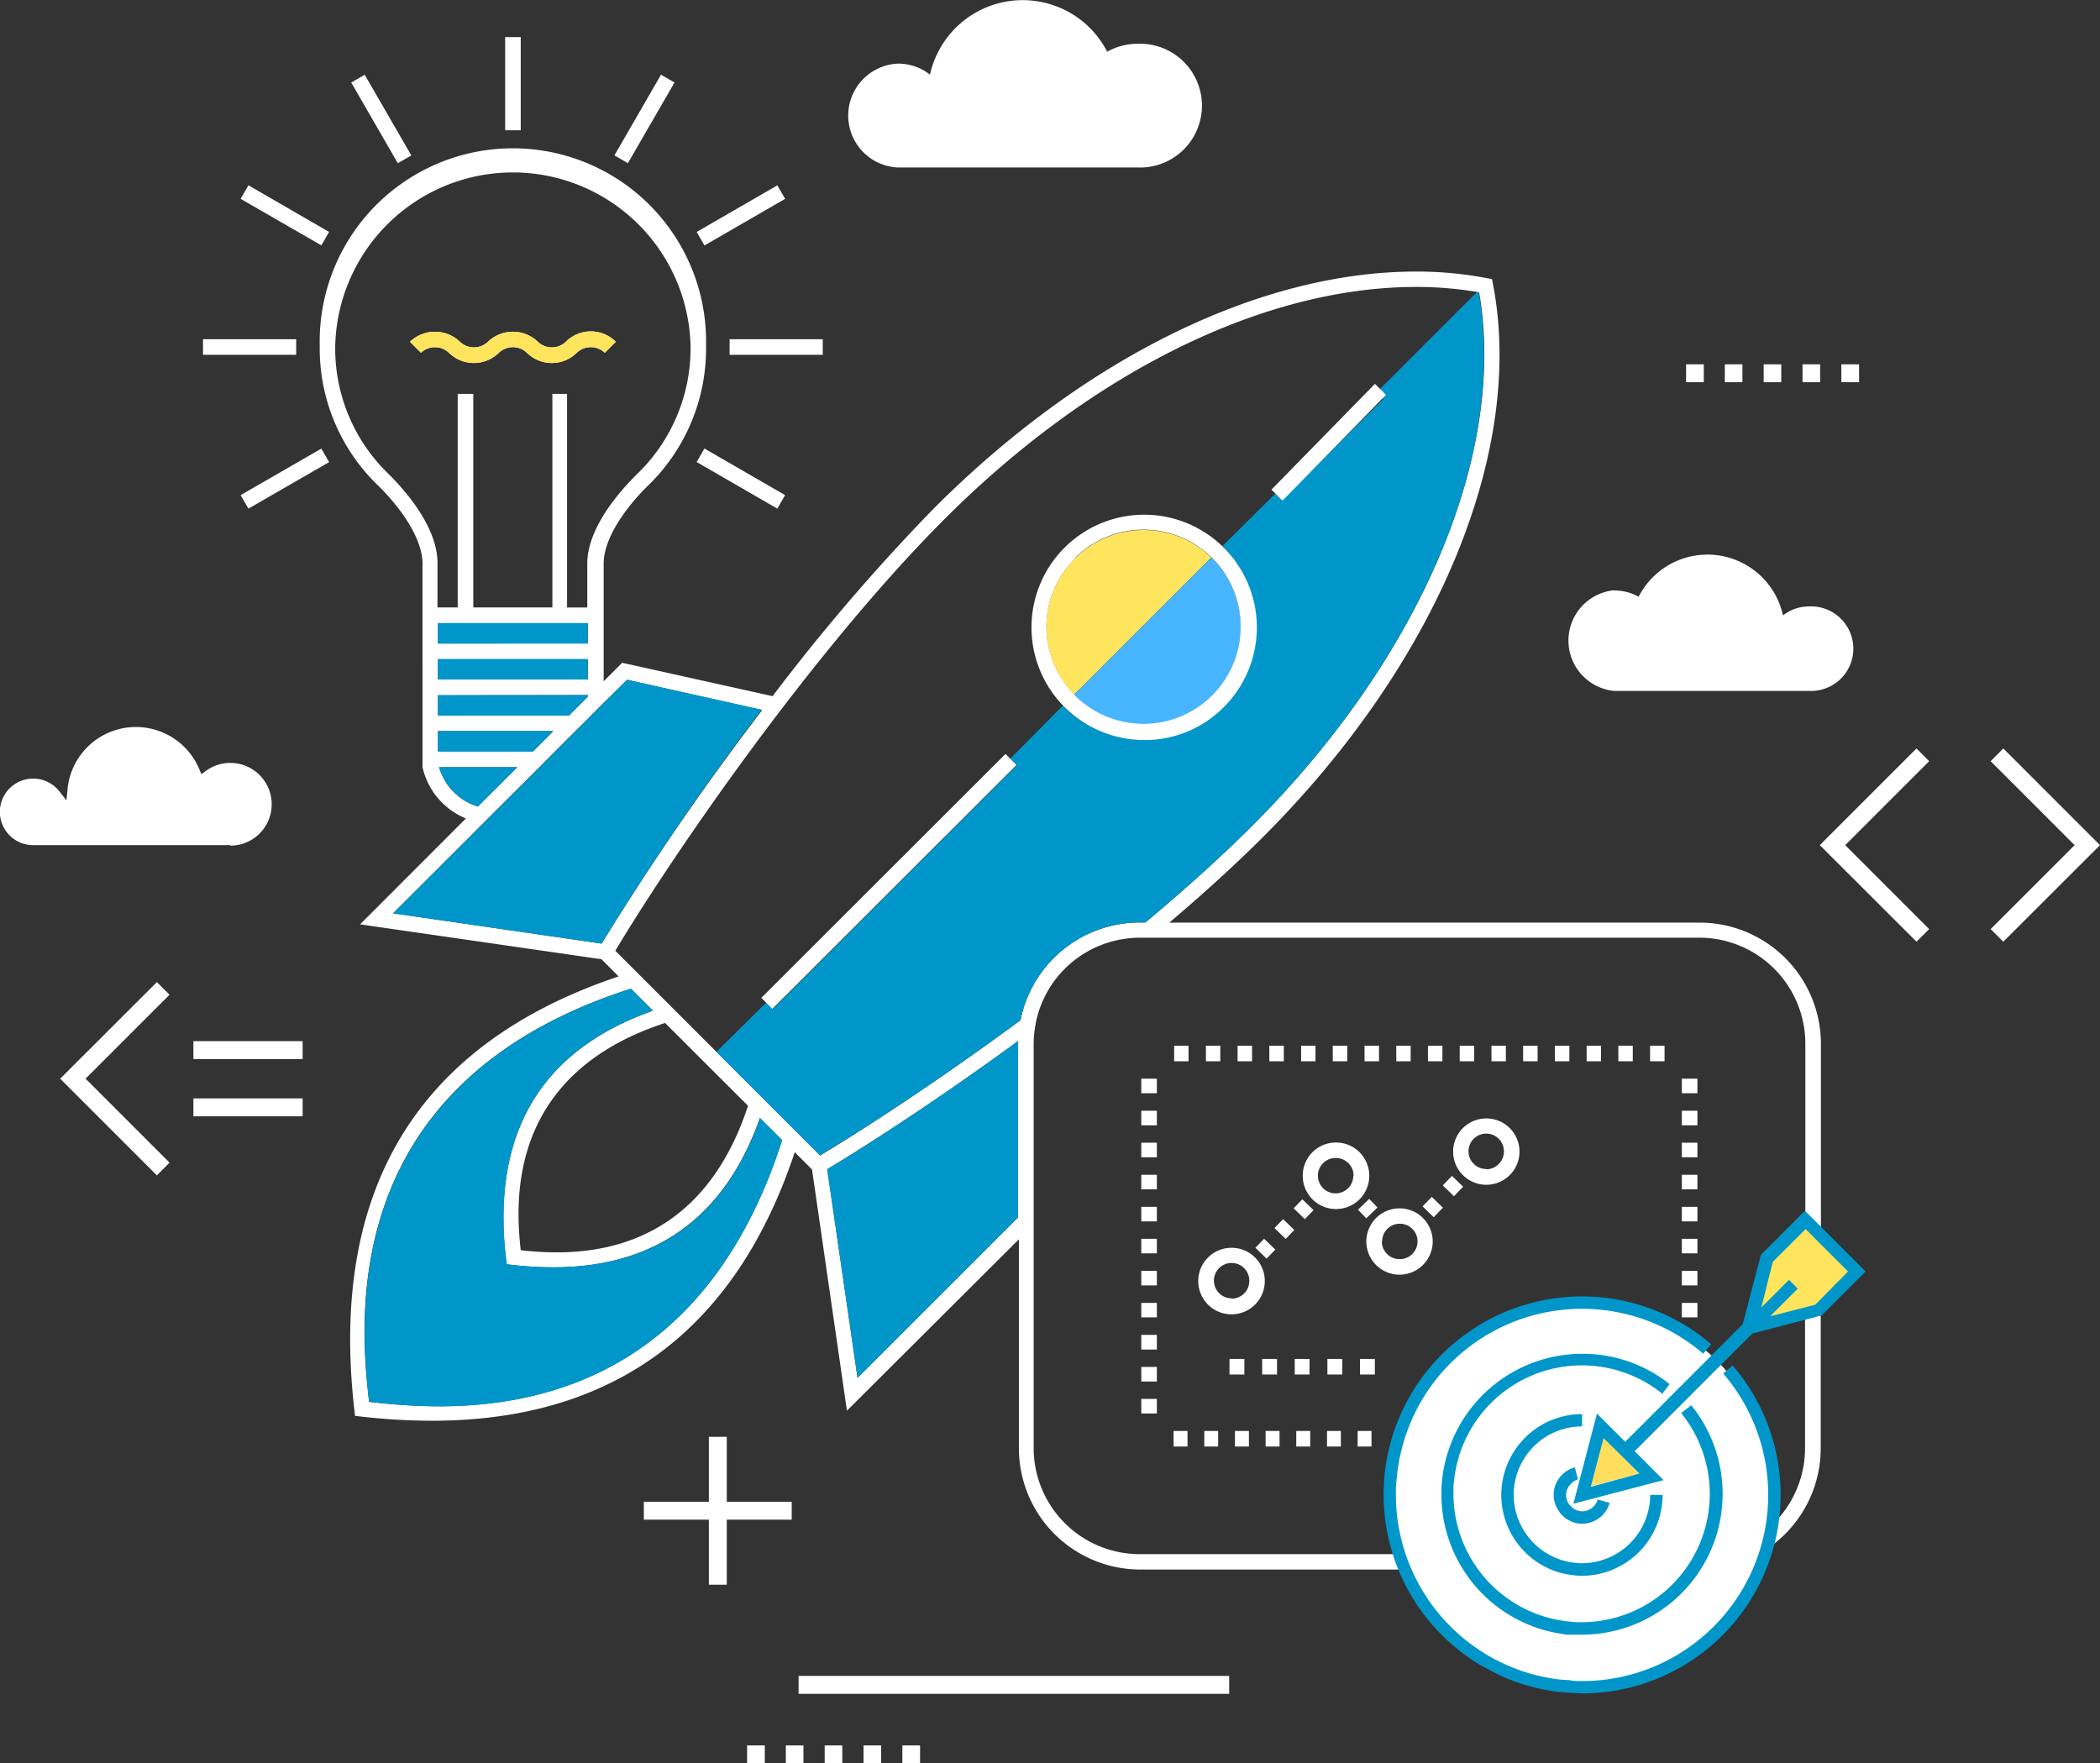 <svg xmlns="http://www.w3.org/2000/svg" width="207.61" height="174.35" viewBox="0 0 207.61 174.35"><rect x="0" y="0" width="207.61" height="174.35" fill="#333333" stroke="none"/><defs><style>.cls-1{fill:#ffe45d;}.cls-2{fill:#fff;}.cls-3{fill:#0096ca;}.cls-4{fill:#47b5ff;}.cls-5{fill:none;}.cls-6{fill:#ffde5d;}</style></defs><g id="Шар_2" data-name="Шар 2"><g id="Layer_1" data-name="Layer 1"><polygon class="cls-1" points="173.56 129.52 174.85 124.52 178.28 120.97 183.56 125.78 181.04 128.42 178.95 129.95 173.91 131.06 173.56 129.52"/><path class="cls-2" d="M179.2,129.6a7.29,7.29,0,0,1-.75.14v13.44A10.49,10.49,0,0,1,168,153.66h-6.11v-19.3H142.54v19.3H112.66a10.49,10.49,0,0,1-10.47-10.48v-40a10.59,10.59,0,0,1,.12-1.5,10.16,10.16,0,0,1,.64-2.39,10.48,10.48,0,0,1,8.27-6.47,9.87,9.87,0,0,1,1.44-.11H168a10.49,10.49,0,0,1,10.48,10.47v17.63c.59.23,1.11,1.4,1.54,1.76V103.22a12,12,0,0,0-12-12H115.6c3.31-2.81,6.47-5.67,9.28-8.48,17.19-17.19,25.9-38.12,22.72-54.64l-.1-.51-.51-.09a36.54,36.54,0,0,0-7-.65c-15.41,0-32.76,8.51-47.61,23.36a196.61,196.61,0,0,0-16,18.62l-14.87-3.3-1.83,1.83V55.72c0-2.58,2.32-5.72,4.49-7.81A18.84,18.84,0,0,0,69.8,34.2a19.1,19.1,0,1,0-38.19,0,18.79,18.79,0,0,0,5.67,13.71c2.17,2.09,4.49,5.24,4.49,7.81V75.85a7.17,7.17,0,0,0,4.29,5.07L35.6,91.39l23.86,3.45,1.7,1.7c-19.81,6.64-28.62,21-26.13,42.84l.07.61.61.07a62.63,62.63,0,0,0,7,.41c17.92,0,30-8.92,35.86-26.55l1.71,1.71,3.45,23.85,17-16.95v20.65a12,12,0,0,0,12,12H168a12,12,0,0,0,12-12v-14.1C179.53,129.47,179.2,129,179.2,129.6ZM38.35,46.8a17.24,17.24,0,0,1-5.21-12.6,17.57,17.57,0,0,1,35.13,0,17.3,17.3,0,0,1-5.21,12.6c-1.16,1.12-5,5.07-5,8.92v4.34h-2V38.94H54.61V60.06H46.79V38.94H45.25V60.06h-2V55.72C43.3,51.88,39.51,47.93,38.35,46.8ZM43.3,67.18v-2H58.11v2Zm14.81,1.54v.16l-1.87,1.87H43.3v-2ZM43.3,63.62v-2H58.11v2Zm0,8.66H54.7l-2,2H43.3Zm.11,3.57h7.73l-3.9,3.89A5.71,5.71,0,0,1,43.41,75.85ZM38.86,90.3l8.79-8.79,1.29-1.29,4.38-4.37,1.53-1.54,2-2,1.23-1.22.3-.31,1.23-1.23L62,67.21l13.35,3A275.55,275.55,0,0,0,59.48,93.29Zm-2.37,48.3c-1-8.49-2.87-31.64,25.88-40.85l2.18,2.18C53.5,103.83,48.6,112,50,124.39l.07.61.61.07a37.5,37.5,0,0,0,4,.23c10.13,0,17-5,20.44-14.76l2.19,2.18C68.11,141.47,45,139.55,36.49,138.6Zm29.26-37.46,8.2,8.19c-5.1,15.55-17.55,14.81-22.47,14.28C50.94,118.68,50.21,106.23,65.75,101.14Zm34.9,2.08v17.14L84.78,136.23l-3-20.63c4.67-2.8,11.54-7.32,18.87-12.67C100.67,103,100.65,103.12,100.65,103.22Zm-19.6,11L60.83,94c6-10,19.76-29.9,32.61-42.74C108,36.72,125,28.37,140,28.37a36.2,36.2,0,0,1,6.23.53C149,44.84,140.45,65,123.8,81.64c-3.18,3.18-6.79,6.41-10.57,9.57h-.57a12,12,0,0,0-11.77,9.66C93.22,106.52,85.94,111.33,81.05,114.26Z"/><path class="cls-3" d="M84.78,136.23l15.87-15.87V103.22c0-.1,0-.19,0-.29-7.33,5.35-14.2,9.87-18.87,12.67Z"/><path d="M119.86,55.22a9.61,9.61,0,1,1-13.59,13.59s-.06-.08-.1-.11l-1.09,1.09.1.11A11.15,11.15,0,0,0,121,54.13l-.11-.1-1.09,1.09S119.83,55.18,119.86,55.22Z"/><path class="cls-3" d="M100.89,100.87a12,12,0,0,1,11.77-9.66h.57c3.78-3.16,7.39-6.39,10.57-9.57C140.45,65,149,44.84,146.19,28.9a1.2,1.2,0,0,1-.2,0l-9.89,9.89.66.66-9.71,9.69-.65-.65L120.84,54l.11.1a11.16,11.16,0,0,1,0,15.77,11.14,11.14,0,0,1-15.77,0l-.1-.11L99.89,75l.65.65L76.41,99.76l-.65-.65L70.83,104l10.22,10.22C85.94,111.33,93.22,106.52,100.89,100.87Z"/><path class="cls-1" d="M113.07,52.4a9.6,9.6,0,0,0-6.9,16.3l13.58-13.58A9.55,9.55,0,0,0,113.07,52.4Z"/><path class="cls-4" d="M113.07,71.63a9.62,9.62,0,0,0,6.79-16.41s-.08-.06-.11-.1L106.17,68.7s.06.08.1.11A9.53,9.53,0,0,0,113.07,71.63Z"/><path class="cls-3" d="M51.14,75.85H43.41a5.71,5.71,0,0,0,3.83,3.89Z"/><polygon class="cls-3" points="54.7 72.28 43.3 72.28 43.3 74.31 52.68 74.31 54.7 72.28"/><path class="cls-3" d="M62,67.21l-2.32,2.31-1.23,1.23-.3.31-1.23,1.22-2,2-1.53,1.54-4.38,4.37-1.29,1.29L38.86,90.3l20.62,3A275.55,275.55,0,0,1,75.31,70.17Z"/><polygon class="cls-3" points="43.3 70.75 56.24 70.75 58.11 68.88 58.11 68.72 43.3 68.72 43.3 70.75"/><rect class="cls-3" x="43.3" y="65.16" width="14.8" height="2.02"/><rect class="cls-3" x="43.3" y="61.6" width="14.8" height="2.03"/><path class="cls-2" d="M41.62,34.88l-1.09-1.09a3.58,3.58,0,0,1,4.94,0,2,2,0,0,0,2.77,0,3.56,3.56,0,0,1,4.93,0,2,2,0,0,0,2.77,0l.54.54-.54-.54a3.49,3.49,0,0,1,4.94,0l-1.09,1.09a2,2,0,0,0-2.77,0,3.51,3.51,0,0,1-4.93,0,2,2,0,0,0-2.77,0,3.53,3.53,0,0,1-4.94,0l.55-.55-.55.55A2,2,0,0,0,41.62,34.88Z"/><path class="cls-3" d="M54.71,125.3a37.5,37.5,0,0,1-4-.23l-.61-.07-.07-.61C48.6,112,53.5,103.83,64.55,99.93l-2.18-2.18C33.62,107,35.53,130.11,36.49,138.6c8.49,1,31.62,2.87,40.85-25.88l-2.19-2.18C71.7,120.34,64.84,125.3,54.71,125.3Z"/><path class="cls-2" d="M113.07,73.17A11,11,0,0,0,121,69.9a11.14,11.14,0,1,0-7.88,3.27Zm-6.8-18a9.6,9.6,0,1,1-2.82,6.8A9.53,9.53,0,0,1,106.27,55.22Z"/><rect class="cls-2" x="70.82" y="86.36" width="34.12" height="1.54" transform="translate(-35.87 87.61) rotate(-44.97)"/><polygon class="cls-2" points="125.7 48.41 126.79 49.5 137.02 39.04 135.93 37.95 125.7 48.41"/><path class="cls-1" d="M44.93,34.33l-.55.55a3.53,3.53,0,0,0,4.94,0l-.54-.55.54.55a2,2,0,0,1,2.77,0,3.51,3.51,0,0,0,4.93,0,2,2,0,0,1,2.77,0l1.09-1.09a3.49,3.49,0,0,0-4.94,0l.54.54-.54-.54a2,2,0,0,1-2.77,0,3.56,3.56,0,0,0-4.93,0,2,2,0,0,1-2.77,0,3.58,3.58,0,0,0-4.94,0l1.09,1.09a2,2,0,0,1,2.76,0Z"/><rect class="cls-2" x="49.94" y="3.67" width="1.54" height="9.21"/><rect class="cls-2" x="20.07" y="33.54" width="9.21" height="1.54"/><rect class="cls-2" x="72.13" y="33.54" width="9.21" height="1.54"/><rect class="cls-2" x="36.92" y="7.16" width="1.54" height="9.21" transform="translate(-0.83 20.42) rotate(-30)"/><rect class="cls-2" x="23.56" y="46.55" width="9.21" height="1.54" transform="translate(-19.87 20.39) rotate(-29.96)"/><rect class="cls-2" x="68.64" y="20.52" width="9.21" height="1.54" transform="translate(-0.82 39.52) rotate(-30.03)"/><polygon class="cls-2" points="32.53 22.93 24.56 18.32 23.79 19.66 31.77 24.26 32.53 22.93"/><rect class="cls-2" x="72.48" y="42.71" width="1.54" height="9.21" transform="translate(-4.37 87.07) rotate(-59.98)"/><rect class="cls-2" x="59.11" y="10.99" width="9.21" height="1.54" transform="translate(21.67 61.06) rotate(-60)"/><polygon points="162.92 142.25 162.92 143.02 164.44 143.02 164.44 142.25 164.44 141.48 162.92 141.48 162.92 142.25"/><polygon points="166.27 138.31 166.27 139.75 167.04 139.75 167.81 139.75 167.81 138.31 167.04 138.31 166.27 138.31"/><polygon points="166.27 135.15 166.27 136.59 167.04 136.59 167.81 136.59 167.81 135.15 167.04 135.15 166.27 135.15"/><polygon points="166.27 131.98 166.27 133.43 167.04 133.43 167.81 133.43 167.81 131.98 167.04 131.98 166.27 131.98"/><polygon class="cls-2" points="166.27 128.82 166.27 130.25 167.04 130.25 167.81 130.25 167.81 128.82 167.04 128.82 166.27 128.82"/><polygon class="cls-2" points="166.27 125.65 166.27 127.09 167.04 127.09 167.81 127.09 167.81 125.65 167.04 125.65 166.27 125.65"/><polygon class="cls-2" points="166.27 122.48 166.27 123.92 167.04 123.92 167.81 123.92 167.81 122.48 167.04 122.48 166.27 122.48"/><polygon class="cls-2" points="166.27 119.32 166.27 120.76 167.04 120.76 167.81 120.76 167.81 119.32 167.04 119.32 166.27 119.32"/><polygon class="cls-2" points="166.27 116.15 166.27 117.59 167.04 117.59 167.81 117.59 167.81 116.15 167.04 116.15 166.27 116.15"/><polygon class="cls-2" points="166.27 112.98 166.27 114.42 167.04 114.42 167.81 114.42 167.81 112.98 167.04 112.98 166.27 112.98"/><polygon class="cls-2" points="166.27 109.82 166.27 111.26 167.04 111.26 167.81 111.26 167.81 109.82 167.04 109.82 166.27 109.82"/><polygon class="cls-2" points="166.27 106.65 166.27 108.09 167.04 108.09 167.81 108.09 167.81 106.65 167.04 106.65 166.27 106.65"/><polygon class="cls-2" points="163.13 104.16 163.13 104.93 164.56 104.93 164.56 104.16 164.56 103.39 163.13 103.39 163.13 104.16"/><polygon class="cls-2" points="159.99 104.16 159.99 104.93 161.42 104.93 161.42 104.16 161.42 103.39 159.99 103.39 159.99 104.16"/><polygon class="cls-2" points="156.86 104.16 156.86 104.93 158.28 104.93 158.28 104.16 158.28 103.39 156.86 103.39 156.86 104.16"/><polygon class="cls-2" points="153.72 104.16 153.72 104.93 155.15 104.93 155.15 104.16 155.15 103.39 153.72 103.39 153.72 104.16"/><polygon class="cls-2" points="150.58 104.16 150.58 104.93 152.01 104.93 152.01 104.16 152.01 103.39 150.58 103.39 150.58 104.16"/><polygon class="cls-2" points="148.87 104.16 148.87 103.39 147.45 103.39 147.45 104.16 147.45 104.93 148.87 104.93 148.87 104.16"/><polygon class="cls-2" points="145.74 104.16 145.74 103.39 144.31 103.39 144.31 104.16 144.31 104.93 145.74 104.93 145.74 104.16"/><polygon class="cls-2" points="142.6 104.16 142.6 103.39 141.17 103.39 141.17 104.16 141.17 104.93 142.6 104.93 142.6 104.16"/><polygon class="cls-2" points="139.46 104.16 139.46 103.39 138.04 103.39 138.04 104.16 138.04 104.93 139.46 104.93 139.46 104.16"/><polygon class="cls-2" points="136.33 104.16 136.33 103.39 134.9 103.39 134.9 104.16 134.9 104.93 136.33 104.93 136.33 104.16"/><polygon class="cls-2" points="133.19 104.16 133.19 103.39 131.76 103.39 131.76 104.16 131.76 104.93 133.19 104.93 133.19 104.16"/><polygon class="cls-2" points="130.05 104.16 130.05 103.39 128.63 103.39 128.63 104.16 128.63 104.93 130.05 104.93 130.05 104.16"/><polygon class="cls-2" points="126.92 104.16 126.92 103.39 125.49 103.39 125.49 104.16 125.49 104.93 126.92 104.93 126.92 104.16"/><polygon class="cls-2" points="123.78 104.16 123.78 103.39 122.35 103.39 122.35 104.16 122.35 104.93 123.78 104.93 123.78 104.16"/><polygon class="cls-2" points="120.64 104.16 120.64 103.39 119.22 103.39 119.22 104.16 119.22 104.93 120.64 104.93 120.64 104.16"/><polygon class="cls-2" points="116.08 104.16 116.08 104.93 117.5 104.93 117.5 104.16 117.5 103.39 116.08 103.39 116.08 104.16"/><polygon class="cls-2" points="112.83 106.65 112.83 108.09 113.6 108.09 114.37 108.09 114.37 106.65 113.6 106.65 112.83 106.65"/><polygon class="cls-2" points="112.83 109.82 112.83 111.26 113.6 111.26 114.37 111.26 114.37 109.82 113.6 109.82 112.83 109.82"/><polygon class="cls-2" points="112.83 112.98 112.83 114.42 113.6 114.42 114.37 114.42 114.37 112.98 113.6 112.98 112.83 112.98"/><polygon class="cls-2" points="112.83 116.15 112.83 117.59 113.6 117.59 114.37 117.59 114.37 116.15 113.6 116.15 112.83 116.15"/><polygon class="cls-2" points="112.83 119.32 112.83 120.76 113.6 120.76 114.37 120.76 114.37 119.32 113.6 119.32 112.83 119.32"/><polygon class="cls-2" points="112.83 122.48 112.83 123.92 113.6 123.92 114.37 123.92 114.37 122.48 113.6 122.48 112.83 122.48"/><polygon class="cls-2" points="112.83 125.65 112.83 127.09 113.6 127.09 114.37 127.09 114.37 125.65 113.6 125.65 112.83 125.65"/><polygon class="cls-2" points="112.83 128.82 112.83 130.25 113.6 130.25 114.37 130.25 114.37 128.82 113.6 128.82 112.83 128.82"/><polygon class="cls-2" points="112.83 131.98 112.83 133.43 113.6 133.43 114.37 133.43 114.37 131.98 113.6 131.98 112.83 131.98"/><polygon class="cls-2" points="112.83 135.15 112.83 136.59 113.6 136.59 114.37 136.59 114.37 135.15 113.6 135.15 112.83 135.15"/><polygon class="cls-2" points="112.83 138.31 112.83 139.75 113.6 139.75 114.37 139.75 114.37 138.31 113.6 138.31 112.83 138.31"/><polygon class="cls-2" points="116.02 142.25 116.02 143.02 117.4 143.02 117.4 142.25 117.4 141.48 116.02 141.48 116.02 142.25"/><polygon class="cls-2" points="119.06 142.25 119.06 143.02 120.43 143.02 120.43 142.25 120.43 141.48 119.06 141.48 119.06 142.25"/><polygon class="cls-2" points="122.09 142.25 122.09 143.02 123.47 143.02 123.47 142.25 123.47 141.48 122.09 141.48 122.09 142.25"/><polygon class="cls-2" points="125.12 142.25 125.12 143.02 126.5 143.02 126.5 142.25 126.5 141.48 125.12 141.48 125.12 142.25"/><polygon class="cls-2" points="128.15 142.25 128.15 143.02 129.53 143.02 129.53 142.25 129.53 141.48 128.15 141.48 128.15 142.25"/><polygon class="cls-2" points="131.19 142.25 131.19 143.02 132.56 143.02 132.56 142.25 132.56 141.48 131.19 141.48 131.19 142.25"/><polygon class="cls-2" points="134.22 142.25 134.22 143.02 135.59 143.02 135.59 142.25 135.59 141.48 134.22 141.48 134.22 142.25"/><polygon points="140.28 142.25 140.28 143.02 141.66 143.02 141.66 142.25 141.66 141.48 140.28 141.48 140.28 142.25"/><rect class="cls-2" x="124.47" y="122.7" width="1.24" height="1.54" transform="translate(-50.62 127.58) rotate(-45.97)"/><rect class="cls-2" x="126.36" y="120.74" width="1.23" height="1.54" transform="translate(-48.64 128.29) rotate(-45.95)"/><rect class="cls-2" x="128.25" y="118.79" width="1.24" height="1.54" transform="translate(-46.66 129.02) rotate(-45.94)"/><rect class="cls-2" x="140.99" y="118.57" width="1.31" height="1.54" transform="translate(-42.6 138.3) rotate(-45.99)"/><rect class="cls-2" x="142.99" y="116.5" width="1.31" height="1.54" transform="translate(-40.54 138.78) rotate(-45.89)"/><rect class="cls-2" x="134.45" y="118.9" width="1.54" height="1.18" transform="translate(-45.06 127.41) rotate(-43.98)"/><path class="cls-2" d="M121.76,123.37a3.29,3.29,0,1,0,3.28,3.28A3.28,3.28,0,0,0,121.76,123.37Zm0,5a1.75,1.75,0,1,1,1.75-1.75A1.75,1.75,0,0,1,121.76,128.4Z"/><path class="cls-2" d="M128.79,116.24a3.29,3.29,0,1,0,3.28-3.28A3.28,3.28,0,0,0,128.79,116.24Zm5,0a1.75,1.75,0,1,1-1.75-1.75A1.75,1.75,0,0,1,133.82,116.24Z"/><path class="cls-2" d="M141.64,122.75a3.28,3.28,0,1,0-3.28,3.28A3.29,3.29,0,0,0,141.64,122.75Zm-5,0a1.75,1.75,0,1,1,1.75,1.74A1.75,1.75,0,0,1,136.61,122.75Z"/><path class="cls-2" d="M146.94,110.58a3.28,3.28,0,1,0,3.28,3.28A3.28,3.28,0,0,0,146.94,110.58Zm0,5a1.75,1.75,0,1,1,1.74-1.75A1.76,1.76,0,0,1,146.94,115.61Z"/><rect class="cls-2" x="121.55" y="134.36" width="1.47" height="1.54"/><rect class="cls-2" x="124.78" y="134.36" width="1.47" height="1.54"/><rect class="cls-2" x="128" y="134.36" width="1.46" height="1.54"/><rect class="cls-2" x="131.23" y="134.36" width="1.47" height="1.54"/><rect class="cls-2" x="134.45" y="134.36" width="1.47" height="1.54"/><path class="cls-2" d="M22.77,83.56H3.29a3.29,3.29,0,1,1,2.56-5.34l.72.91L6.68,78a6.79,6.79,0,0,1,13-2l.23.54.48-.34a4,4,0,0,1,2.38-.77,4.09,4.09,0,1,1,0,8.18Z"/><path class="cls-2" d="M112.46,4.33a6.15,6.15,0,0,0-3,.78A9.39,9.39,0,0,0,91.94,7.38a5.08,5.08,0,0,0-3.17-1.09,5.14,5.14,0,0,0,0,10.27h23.69a6.12,6.12,0,1,0,0-12.23Z"/><path class="cls-2" d="M159.56,58.38A5,5,0,0,1,162,59a7.64,7.64,0,0,1,14.27,1.85,4.11,4.11,0,0,1,2.57-.89,4.18,4.18,0,1,1,0,8.35H159.56a5,5,0,0,1,0-9.95Z"/><polygon class="cls-2" points="78.27 148.48 71.85 148.48 71.85 142.06 70.08 142.06 70.08 148.48 63.65 148.48 63.65 150.25 70.08 150.25 70.08 156.68 71.85 156.68 71.85 150.25 78.27 150.25 78.27 148.48"/><rect class="cls-2" x="78.95" y="165.7" width="42.57" height="1.77"/><rect class="cls-2" x="73.86" y="172.57" width="1.75" height="1.77"/><rect class="cls-2" x="77.69" y="172.57" width="1.74" height="1.77"/><rect class="cls-2" x="81.53" y="172.57" width="1.74" height="1.77"/><rect class="cls-2" x="85.37" y="172.57" width="1.74" height="1.77"/><rect class="cls-2" x="89.21" y="172.57" width="1.75" height="1.77"/><rect class="cls-2" x="166.69" y="36.02" width="1.75" height="1.77"/><rect class="cls-2" x="170.52" y="36.02" width="1.74" height="1.77"/><rect class="cls-2" x="174.36" y="36.02" width="1.74" height="1.77"/><rect class="cls-2" x="178.2" y="36.02" width="1.74" height="1.77"/><rect class="cls-2" x="182.04" y="36.02" width="1.75" height="1.77"/><polygon class="cls-2" points="189.47 74 179.91 83.56 189.47 93.11 190.72 91.86 182.42 83.56 190.72 75.26 189.47 74"/><rect class="cls-2" x="19.12" y="108.6" width="10.8" height="1.77"/><rect class="cls-2" x="19.12" y="102.94" width="10.8" height="1.77"/><polygon class="cls-2" points="15.51 97.1 5.95 106.65 15.51 116.21 16.76 114.95 8.46 106.65 16.76 98.35 15.51 97.1"/><path class="cls-2" d="M175.27,147.85A18.9,18.9,0,1,1,156.37,129,18.9,18.9,0,0,1,175.27,147.85Z"/><polygon class="cls-5" points="177.68 127.41 174.95 130.13 179.46 128.96 182.7 125.71 180.6 123.62 178.51 121.52 175.26 124.77 174.08 129.27 176.81 126.54 177.68 127.41"/><path class="cls-3" d="M136.79,147.66c0,.05,0,.1,0,.15a19.61,19.61,0,0,0,9.69,16.89l1.32.71a19.48,19.48,0,0,0,6.34,1.88l1.23.09c.35,0,.7.05,1,.05A19.63,19.63,0,0,0,171.29,135l-.93.8a18.41,18.41,0,0,1-14,30.41c-.35,0-.7,0-1-.06s-.83-.05-1.23-.1a18.28,18.28,0,0,1-4.95-1.33c-.47-.2-.94-.43-1.4-.67A18.42,18.42,0,0,1,138,147.81c0-.05,0-.1,0-.15,0-.42,0-.83.06-1.23a18.39,18.39,0,0,1,30.32-12.59l.8-.93a19.62,19.62,0,0,0-32.35,13.52"/><path class="cls-3" d="M164.3,137.85l.76-1a13.77,13.77,0,0,0-8.65-3,13.94,13.94,0,0,0-13.85,12.55q-.06.6-.06,1.23c0,.05,0,.1,0,.15a13.94,13.94,0,0,0,10.74,13.54c.29.07.6.13.9.18s.52.09.79.12l.44,0c.35,0,.7,0,1,0a13.92,13.92,0,0,0,10.83-22.68l-1,.77a12.69,12.69,0,0,1-9.87,20.68c-.35,0-.7,0-1-.05a12.15,12.15,0,0,1-1.23-.16,12.71,12.71,0,0,1-10.41-12.48v-.15c0-.42,0-.83.07-1.23a12.7,12.7,0,0,1,20.51-8.58Z"/><path class="cls-3" d="M156.41,139.81a8,8,0,0,0-7.87,6.62,8.27,8.27,0,0,0-.12,1.23c0,.05,0,.1,0,.15a8,8,0,0,0,5.72,7.66,8.38,8.38,0,0,0,1.23.25,7.2,7.2,0,0,0,1,.08,8,8,0,0,0,8-8h-1.23a6.77,6.77,0,0,1-6.77,6.76,6,6,0,0,1-1-.09,6.16,6.16,0,0,1-1.23-.31,6.77,6.77,0,0,1-4.49-6.36c0-.05,0-.1,0-.15a6.26,6.26,0,0,1,.14-1.23,6.76,6.76,0,0,1,6.62-5.39Z"/><path class="cls-3" d="M156,146.27l-.31-1.19a2.84,2.84,0,0,0-1.73,1.35,2.76,2.76,0,0,0-.36,1.18,2.87,2.87,0,0,0,.53,1.83,2.8,2.8,0,0,0,1.23,1,2.71,2.71,0,0,0,.86.21h.2a2.82,2.82,0,0,0,2.71-2.06l-1.18-.33a1.61,1.61,0,0,1-1.65,1.16,1.58,1.58,0,0,1-.94-.43,1.54,1.54,0,0,1,0-2.33A1.52,1.52,0,0,1,156,146.27Z"/><polygon class="cls-2" points="198.05 74 196.8 75.26 205.1 83.56 196.8 91.86 198.05 93.11 207.61 83.56 198.05 74"/><polygon class="cls-6" points="157.27 146.95 162.07 145.69 158.53 142.15 157.27 146.95"/><path class="cls-3" d="M157.88,139.76l-2.33,8.91,8.91-2.33-2.85-2.86,11.62-11.63,6.86-1.79,4.35-4.35-3-3-3-3-4.35,4.35-1.8,6.86-11.62,11.63Zm4.2,5.93L157.27,147l1.26-4.81Zm13.18-20.93,3.25-3.24,2.09,2.1,2.1,2.09L179.46,129,175,130.14l2.73-2.73-.87-.87-2.73,2.73Z"/></g></g></svg>